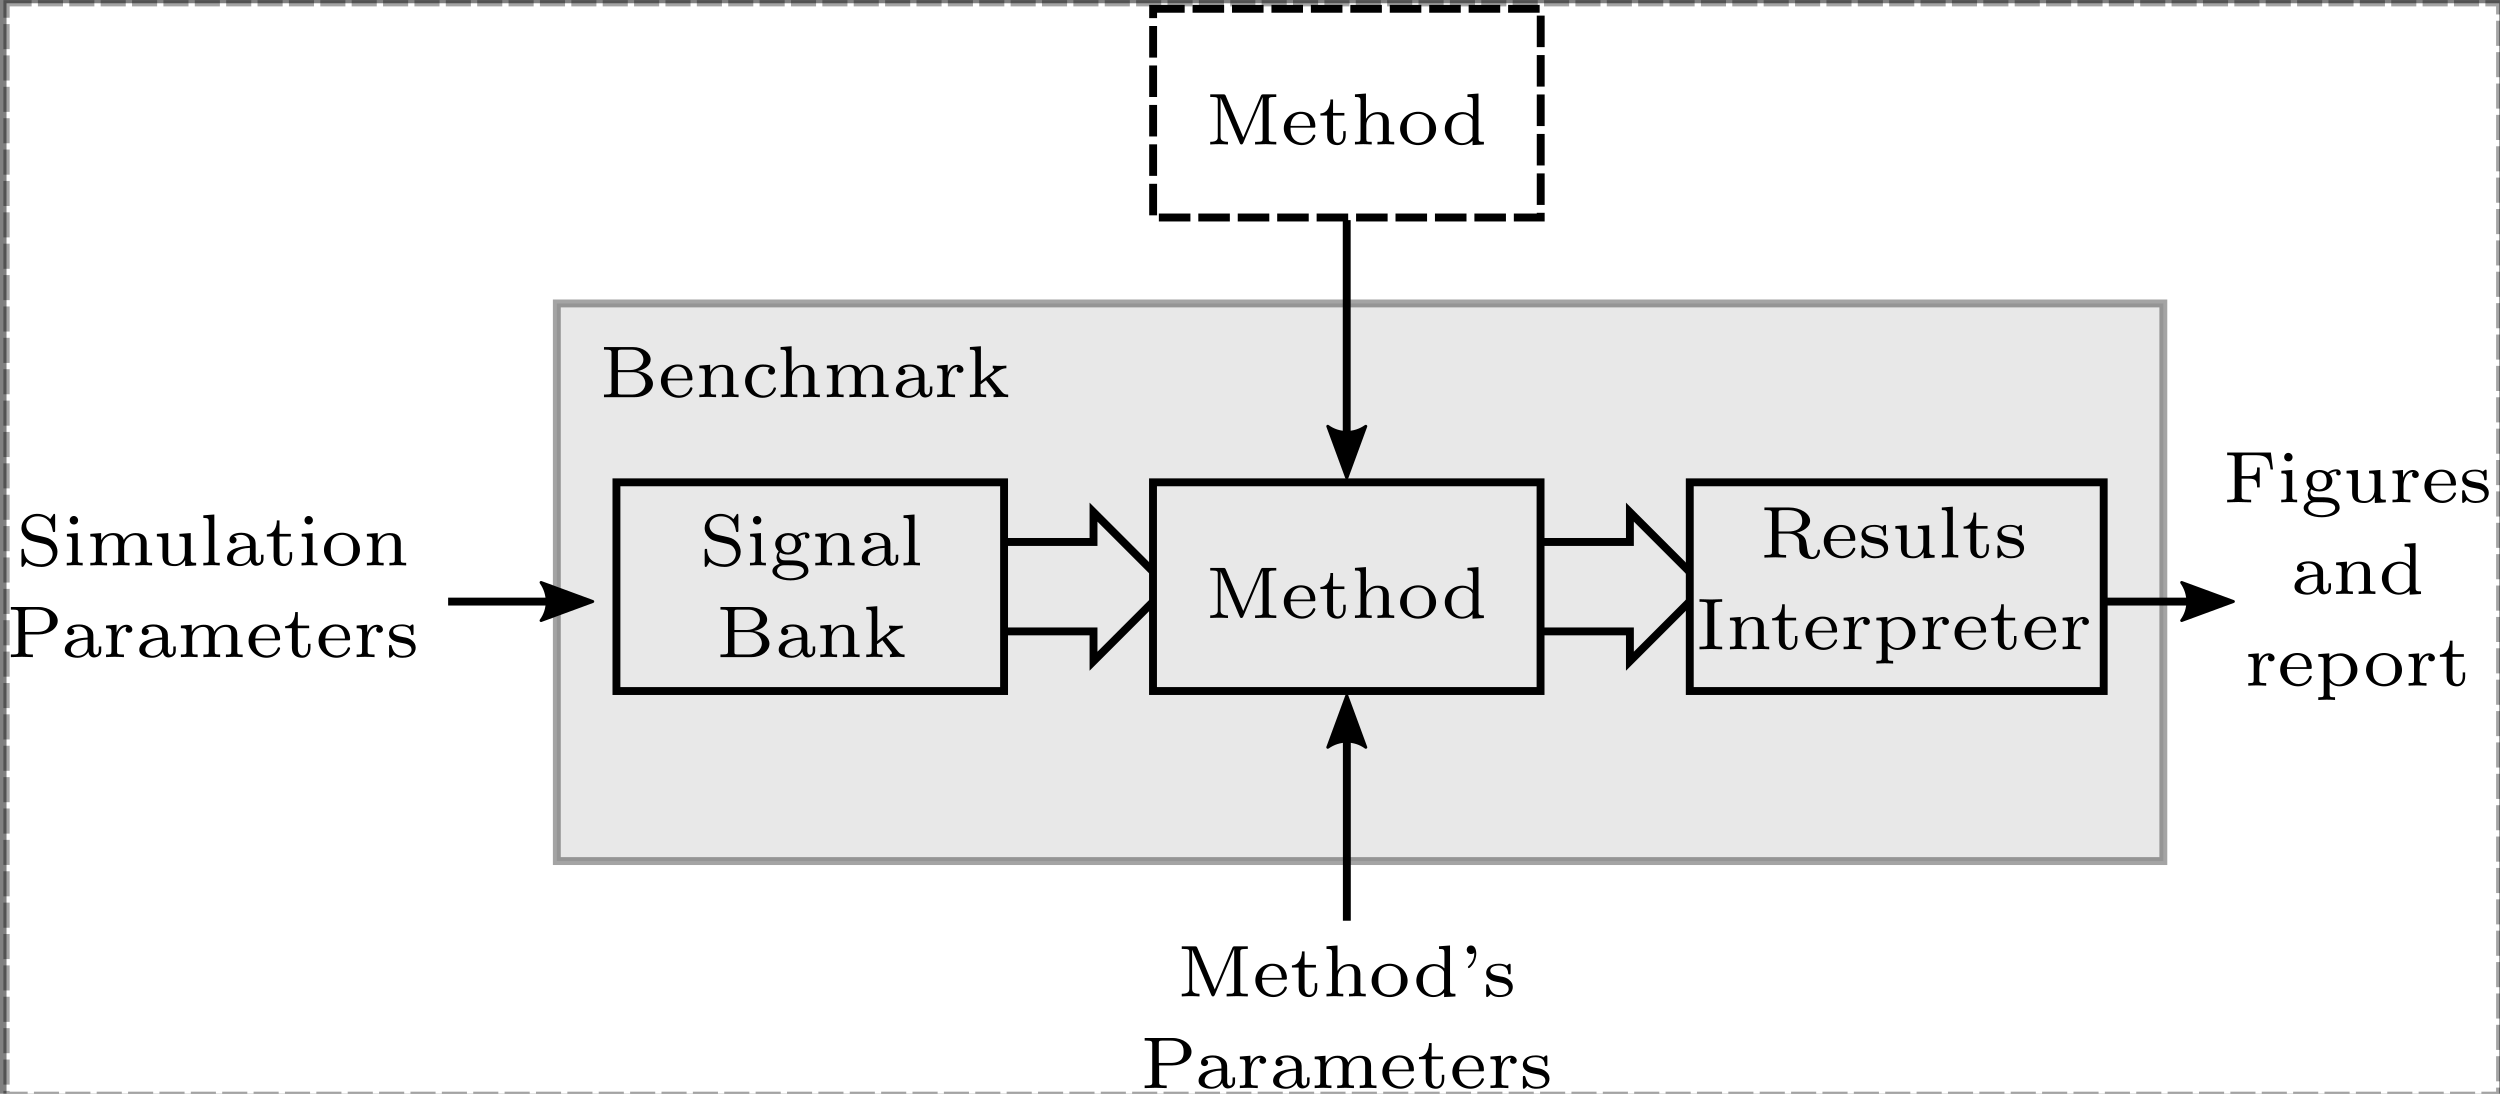 <?xml version="1.0" encoding="UTF-8" standalone="no"?>
<svg
   width="298.78pt"
   height="130.717pt"
   viewBox="0 0 298.78 130.717"
   version="1.2"
   id="svg1235"
   sodipodi:docname="block_diagram.svg"
   inkscape:version="1.1.2 (b8e25be833, 2022-02-05)"
   xmlns:inkscape="http://www.inkscape.org/namespaces/inkscape"
   xmlns:sodipodi="http://sodipodi.sourceforge.net/DTD/sodipodi-0.dtd"
   xmlns:xlink="http://www.w3.org/1999/xlink"
   xmlns="http://www.w3.org/2000/svg"
   xmlns:svg="http://www.w3.org/2000/svg">
  <rect x="0" y="0" width="298.78" height="130.717" fill="#808080" stroke="none"/>
  <sodipodi:namedview
     id="namedview229"
     pagecolor="#ffffff"
     bordercolor="#666666"
     borderopacity="1.0"
     inkscape:pageshadow="2"
     inkscape:pageopacity="0.0"
     inkscape:pagecheckerboard="0"
     inkscape:document-units="pt"
     showgrid="false"
     width="298.78pt"
     height="130.717pt"
     inkscape:zoom="1.9259168"
     inkscape:cx="205.87597"
     inkscape:cy="129.28907"
     inkscape:window-width="1920"
     inkscape:window-height="991"
     inkscape:window-x="-9"
     inkscape:window-y="-9"
     inkscape:window-maximized="1"
     inkscape:current-layer="svg1235" />
  <defs
     id="defs966">
    <g
       id="g902">
      <symbol
         overflow="visible"
         id="glyph0-0">
        <path
           style="stroke:none"
           d=""
           id="path824" />
      </symbol>
      <symbol
         overflow="visible"
         id="glyph0-1">
        <path
           style="stroke:none"
           d="m 1.922,-4.609 c -0.062,-0.156 -0.125,-0.156 -0.266,-0.156 H 0.438 v 0.25 h 0.156 c 0.547,0 0.562,0.078 0.562,0.328 V -0.75 c 0,0.188 0,0.5 -0.719,0.5 V 0 C 0.719,-0.016 1,-0.031 1.281,-0.031 1.562,-0.031 1.844,-0.016 2.125,0 v -0.25 c -0.703,0 -0.703,-0.312 -0.703,-0.5 v -3.688 l 1.812,4.281 C 3.266,-0.078 3.297,0 3.406,0 3.453,0 3.516,-0.016 3.578,-0.141 L 5.422,-4.5 v 3.938 C 5.422,-0.328 5.406,-0.25 4.875,-0.25 H 4.703 V 0 c 0.328,-0.016 0.719,-0.031 1.016,-0.031 0.281,0 0.672,0.016 1,0.031 V -0.25 H 6.562 C 6.016,-0.25 6,-0.328 6,-0.562 v -3.625 c 0,-0.25 0.016,-0.328 0.562,-0.328 h 0.156 v -0.25 H 5.516 c -0.141,0 -0.203,0 -0.266,0.141 l -1.672,3.953 z m 0,0"
           id="path827" />
      </symbol>
      <symbol
         overflow="visible"
         id="glyph0-2">
        <path
           style="stroke:none"
           d="m 3.062,-1.594 c 0.156,0 0.203,0 0.203,-0.141 0,-0.625 -0.344,-1.375 -1.391,-1.375 -0.906,0 -1.609,0.719 -1.609,1.578 0,0.891 0.781,1.594 1.703,1.594 0.938,0 1.297,-0.75 1.297,-0.906 0,-0.016 -0.016,-0.094 -0.125,-0.094 -0.094,0 -0.109,0.047 -0.125,0.109 -0.219,0.562 -0.75,0.672 -1,0.672 C 1.688,-0.156 1.375,-0.297 1.172,-0.562 0.906,-0.891 0.906,-1.312 0.906,-1.594 Z M 0.906,-1.766 C 0.984,-2.75 1.609,-2.906 1.875,-2.906 c 0.859,0 0.891,0.969 0.906,1.141 z m 0,0"
           id="path830" />
      </symbol>
      <symbol
         overflow="visible"
         id="glyph0-3">
        <path
           style="stroke:none"
           d="M 1.406,-2.75 H 2.484 V -3 H 1.406 v -1.281 h -0.25 c 0,0.625 -0.281,1.312 -0.953,1.328 V -2.75 H 0.844 v 1.875 c 0,0.781 0.594,0.938 0.984,0.938 0.469,0 0.781,-0.391 0.781,-0.938 V -1.266 H 2.375 v 0.375 c 0,0.484 -0.219,0.734 -0.5,0.734 -0.469,0 -0.469,-0.578 -0.469,-0.703 z m 0,0"
           id="path833" />
      </symbol>
      <symbol
         overflow="visible"
         id="glyph0-4">
        <path
           style="stroke:none"
           d="m 3.594,-2.109 c 0,-0.609 -0.297,-0.969 -1.047,-0.969 -0.625,0 -0.969,0.375 -1.125,0.641 V -4.844 L 0.375,-4.766 v 0.25 c 0.469,0 0.531,0.062 0.531,0.391 v 3.578 C 0.906,-0.25 0.828,-0.25 0.375,-0.25 V 0 C 0.391,0 0.875,-0.031 1.172,-0.031 1.422,-0.031 1.906,0 1.969,0 v -0.25 c -0.453,0 -0.516,0 -0.516,-0.297 V -1.812 c 0,-0.719 0.578,-1.062 1.031,-1.062 0.484,0 0.547,0.375 0.547,0.734 v 1.594 C 3.031,-0.25 2.969,-0.25 2.516,-0.25 V 0 C 2.531,0 3.016,-0.031 3.312,-0.031 3.562,-0.031 4.047,0 4.109,0 v -0.25 c -0.453,0 -0.516,0 -0.516,-0.297 z m 0,0"
           id="path836" />
      </symbol>
      <symbol
         overflow="visible"
         id="glyph0-5">
        <path
           style="stroke:none"
           d="m 3.688,-1.484 c 0,-0.875 -0.75,-1.625 -1.703,-1.625 -0.969,0 -1.719,0.75 -1.719,1.625 0,0.859 0.766,1.547 1.719,1.547 0.938,0 1.703,-0.688 1.703,-1.547 z M 1.984,-0.156 c -0.266,0 -0.641,-0.078 -0.875,-0.422 -0.188,-0.281 -0.203,-0.641 -0.203,-0.969 0,-0.297 0,-0.719 0.25,-1.016 0.172,-0.203 0.469,-0.344 0.828,-0.344 0.406,0 0.703,0.188 0.859,0.406 0.188,0.266 0.203,0.625 0.203,0.953 0,0.328 -0.016,0.703 -0.219,0.984 -0.188,0.266 -0.5,0.406 -0.844,0.406 z m 0,0"
           id="path839" />
      </symbol>
      <symbol
         overflow="visible"
         id="glyph0-6">
        <path
           style="stroke:none"
           d="m 2.484,-4.766 v 0.25 C 2.953,-4.516 3,-4.453 3,-4.125 v 1.453 c -0.25,-0.25 -0.594,-0.406 -0.969,-0.406 -0.938,0 -1.703,0.703 -1.703,1.578 0,0.875 0.734,1.562 1.609,1.562 0.578,0 0.922,-0.297 1.031,-0.422 V 0.062 L 4.047,0 V -0.25 C 3.578,-0.25 3.531,-0.297 3.531,-0.641 V -4.844 Z m 0.484,4.031 C 2.797,-0.406 2.438,-0.125 1.984,-0.125 1.594,-0.125 1.312,-0.359 1.172,-0.562 1.031,-0.766 0.953,-1.047 0.953,-1.484 c 0,-0.172 0,-0.688 0.281,-1.016 0.281,-0.312 0.625,-0.375 0.828,-0.375 0.328,0 0.641,0.156 0.828,0.406 0.078,0.109 0.078,0.109 0.078,0.25 z m 0,0"
           id="path842" />
      </symbol>
      <symbol
         overflow="visible"
         id="glyph0-7">
        <path
           style="stroke:none"
           d="M 1.734,-2.906 C 1.125,-3.047 0.938,-3.484 0.938,-3.781 c 0,-0.453 0.422,-0.891 1.062,-0.891 0.938,0 1.344,0.625 1.453,1.359 0.016,0.094 0.016,0.141 0.125,0.141 0.109,0 0.109,-0.047 0.109,-0.188 V -4.719 c 0,-0.125 0,-0.188 -0.094,-0.188 -0.047,0 -0.062,0.031 -0.109,0.109 L 3.219,-4.406 C 2.766,-4.875 2.188,-4.906 2,-4.906 c -0.891,0 -1.516,0.641 -1.516,1.344 0,0.391 0.172,0.688 0.422,0.922 0.281,0.266 0.516,0.312 1.266,0.484 0.641,0.141 0.781,0.172 0.984,0.359 0.156,0.172 0.297,0.391 0.297,0.703 0,0.484 -0.406,0.984 -1.062,0.984 -0.688,0 -1.609,-0.266 -1.672,-1.312 0,-0.125 0,-0.156 -0.109,-0.156 -0.125,0 -0.125,0.047 -0.125,0.188 v 1.344 c 0,0.125 0,0.188 0.094,0.188 0.062,0 0.078,-0.016 0.125,-0.078 0.062,-0.094 0.203,-0.312 0.25,-0.406 0.438,0.391 0.984,0.484 1.438,0.484 0.906,0 1.516,-0.688 1.516,-1.438 0,-0.625 -0.438,-1.219 -1.141,-1.375 z m 0,0"
           id="path845" />
      </symbol>
      <symbol
         overflow="visible"
         id="glyph0-8">
        <path
           style="stroke:none"
           d="m 1.469,-4.297 c 0,-0.203 -0.172,-0.406 -0.406,-0.406 -0.203,0 -0.391,0.172 -0.391,0.406 0,0.25 0.203,0.406 0.391,0.406 0.234,0 0.406,-0.172 0.406,-0.406 z M 0.406,-3 v 0.25 c 0.438,0 0.5,0.047 0.5,0.391 v 1.812 C 0.906,-0.25 0.844,-0.25 0.391,-0.25 V 0 c 0.016,0 0.5,-0.031 0.781,-0.031 0.25,0 0.5,0.016 0.734,0.031 V -0.25 C 1.5,-0.25 1.438,-0.25 1.438,-0.547 v -2.531 z m 0,0"
           id="path848" />
      </symbol>
      <symbol
         overflow="visible"
         id="glyph0-9">
        <path
           style="stroke:none"
           d="m 1,-1.234 c 0.109,0.062 0.359,0.203 0.766,0.203 C 2.484,-1.031 3,-1.5 3,-2.047 3,-2.328 2.875,-2.531 2.703,-2.719 c 0.328,-0.219 0.594,-0.234 0.719,-0.234 -0.031,0.031 -0.062,0.062 -0.062,0.172 0,0.141 0.094,0.219 0.219,0.219 0.094,0 0.219,-0.062 0.219,-0.219 0,-0.172 -0.125,-0.359 -0.406,-0.359 -0.109,0 -0.484,0.016 -0.812,0.312 -0.203,-0.141 -0.5,-0.25 -0.812,-0.25 -0.719,0 -1.234,0.484 -1.234,1.031 0,0.266 0.141,0.516 0.328,0.703 -0.047,0.062 -0.203,0.297 -0.203,0.562 0,0.094 0.016,0.422 0.297,0.625 -0.312,0.094 -0.688,0.328 -0.688,0.688 0,0.516 0.766,0.891 1.719,0.891 0.875,0 1.703,-0.344 1.703,-0.906 0,-0.203 -0.078,-0.578 -0.469,-0.781 -0.406,-0.219 -0.828,-0.219 -1.5,-0.219 -0.156,0 -0.406,0 -0.453,-0.016 C 1.031,-0.547 0.906,-0.75 0.906,-0.953 0.906,-1.125 0.969,-1.188 1,-1.234 Z m 0.766,0 c -0.672,0 -0.672,-0.672 -0.672,-0.812 0,-0.109 0,-0.391 0.125,-0.578 0.109,-0.109 0.297,-0.234 0.547,-0.234 0.688,0 0.688,0.672 0.688,0.812 0,0.109 0,0.391 -0.141,0.562 -0.109,0.125 -0.297,0.25 -0.547,0.25 z m 0,1.219 c 0.625,0 1.5,0 1.5,0.547 0,0.375 -0.562,0.688 -1.281,0.688 -0.734,0 -1.281,-0.328 -1.281,-0.688 0,-0.25 0.219,-0.547 0.656,-0.547 z m 0,0"
           id="path851" />
      </symbol>
      <symbol
         overflow="visible"
         id="glyph0-10">
        <path
           style="stroke:none"
           d="m 3.594,-2.109 c 0,-0.609 -0.297,-0.969 -1.047,-0.969 -0.578,0 -0.938,0.312 -1.141,0.688 v -0.688 L 0.375,-3 v 0.25 c 0.469,0 0.531,0.047 0.531,0.391 v 1.812 C 0.906,-0.25 0.828,-0.25 0.375,-0.25 V 0 C 0.391,0 0.875,-0.031 1.172,-0.031 1.422,-0.031 1.906,0 1.969,0 v -0.25 c -0.453,0 -0.516,0 -0.516,-0.297 V -1.812 c 0,-0.719 0.578,-1.062 1.031,-1.062 0.484,0 0.547,0.375 0.547,0.734 v 1.594 C 3.031,-0.25 2.969,-0.25 2.516,-0.25 V 0 C 2.531,0 3.016,-0.031 3.312,-0.031 3.562,-0.031 4.047,0 4.109,0 v -0.25 c -0.453,0 -0.516,0 -0.516,-0.297 z m 0,0"
           id="path854" />
      </symbol>
      <symbol
         overflow="visible"
         id="glyph0-11">
        <path
           style="stroke:none"
           d="m 3.109,-1.875 c 0,-0.359 0,-0.625 -0.328,-0.891 C 2.5,-3 2.172,-3.109 1.75,-3.109 c -0.656,0 -1.125,0.25 -1.125,0.672 0,0.234 0.156,0.344 0.344,0.344 0.188,0 0.328,-0.141 0.328,-0.328 0,-0.109 -0.062,-0.266 -0.25,-0.312 0.25,-0.172 0.656,-0.172 0.688,-0.172 0.391,0 0.828,0.25 0.828,0.844 v 0.203 C 2.172,-1.844 1.719,-1.812 1.203,-1.625 c -0.625,0.219 -0.812,0.609 -0.812,0.922 0,0.594 0.719,0.766 1.219,0.766 0.547,0 0.875,-0.312 1.031,-0.578 0.016,0.281 0.203,0.547 0.531,0.547 0.016,0 0.688,0 0.688,-0.656 V -1.016 H 3.625 v 0.375 c 0,0.078 0,0.406 -0.266,0.406 -0.25,0 -0.25,-0.328 -0.25,-0.406 z M 2.562,-0.984 c 0,0.672 -0.594,0.859 -0.906,0.859 -0.359,0 -0.688,-0.234 -0.688,-0.578 0,-0.391 0.328,-0.922 1.594,-0.969 z m 0,0"
           id="path857" />
      </symbol>
      <symbol
         overflow="visible"
         id="glyph0-12">
        <path
           style="stroke:none"
           d="m 1.438,-4.844 -1.047,0.078 v 0.25 c 0.469,0 0.516,0.062 0.516,0.391 v 3.578 C 0.906,-0.25 0.844,-0.25 0.391,-0.25 V 0 c 0.016,0 0.5,-0.031 0.781,-0.031 0.266,0 0.516,0.016 0.781,0.031 V -0.25 C 1.5,-0.25 1.438,-0.25 1.438,-0.547 Z m 0,0"
           id="path860" />
      </symbol>
      <symbol
         overflow="visible"
         id="glyph0-13">
        <path
           style="stroke:none"
           d="m 0.422,-4.766 v 0.25 h 0.156 c 0.547,0 0.562,0.078 0.562,0.328 v 3.625 c 0,0.234 -0.016,0.312 -0.562,0.312 H 0.422 V 0 H 3.375 c 0.984,0 1.703,-0.609 1.703,-1.281 0,-0.594 -0.625,-1.109 -1.469,-1.203 0.688,-0.125 1.25,-0.547 1.25,-1.094 0,-0.625 -0.734,-1.188 -1.703,-1.188 z M 1.75,-2.578 v -1.656 c 0,-0.219 0,-0.281 0.328,-0.281 h 1.031 c 0.703,0 1.062,0.5 1.062,0.938 0,0.5 -0.469,1 -1.266,1 z M 2.078,-0.25 C 1.75,-0.25 1.75,-0.312 1.75,-0.516 V -2.375 h 1.484 c 0.734,0 1.125,0.594 1.125,1.078 C 4.359,-0.781 3.891,-0.25 3.125,-0.25 Z m 0,0"
           id="path863" />
      </symbol>
      <symbol
         overflow="visible"
         id="glyph0-14">
        <path
           style="stroke:none"
           d="M 2.25,-1.891 C 3.109,-2.547 3.344,-2.734 3.812,-2.75 V -3 C 3.672,-2.984 3.484,-2.969 3.344,-2.969 3.062,-2.969 2.781,-2.984 2.516,-3 v 0.25 c 0.078,0.016 0.125,0.062 0.125,0.125 0,0.109 -0.141,0.234 -0.219,0.297 l -1.031,0.797 v -3.312 L 0.344,-4.766 v 0.25 c 0.469,0 0.516,0.062 0.516,0.391 v 3.578 C 0.859,-0.25 0.797,-0.25 0.344,-0.25 V 0 c 0.25,-0.016 0.516,-0.031 0.766,-0.031 C 1.375,-0.031 1.625,-0.016 1.891,0 v -0.25 c -0.453,0 -0.531,0 -0.531,-0.297 V -1.219 L 1.875,-1.609 2.625,-0.656 c 0.078,0.078 0.156,0.188 0.156,0.281 0,0.109 -0.125,0.125 -0.188,0.125 V 0 C 2.688,0 3.172,-0.031 3.375,-0.031 c 0.203,0 0.406,0.016 0.609,0.031 v -0.25 c -0.25,0 -0.406,-0.016 -0.609,-0.266 z m 0,0"
           id="path866" />
      </symbol>
      <symbol
         overflow="visible"
         id="glyph0-15">
        <path
           style="stroke:none"
           d="m 3.5,-2.375 c 0.625,-0.141 1.25,-0.562 1.25,-1.125 0,-0.688 -0.922,-1.266 -2,-1.266 H 0.406 v 0.25 h 0.172 c 0.531,0 0.547,0.078 0.547,0.328 v 3.625 c 0,0.234 -0.016,0.312 -0.547,0.312 H 0.406 V 0 c 0,0 0.75,-0.031 1.031,-0.031 0.297,0 0.688,0.016 1.031,0.031 V -0.25 H 2.312 C 1.766,-0.25 1.75,-0.328 1.75,-0.562 v -1.719 h 0.938 c 0.125,0 0.484,0 0.797,0.281 0.234,0.219 0.234,0.391 0.234,0.859 0,0.453 0,0.734 0.328,1 0.297,0.25 0.703,0.281 0.906,0.281 0.594,0 0.734,-0.562 0.734,-0.781 0,-0.047 0,-0.125 -0.109,-0.125 -0.109,0 -0.109,0.062 -0.125,0.125 C 5.422,-0.234 5.188,-0.062 4.969,-0.062 4.578,-0.062 4.516,-0.469 4.438,-1.094 4.359,-1.656 4.344,-1.766 4.141,-2 4.062,-2.078 3.875,-2.266 3.5,-2.375 Z M 2.656,-2.484 H 1.75 v -1.75 C 1.75,-4.438 1.766,-4.484 1.938,-4.5 2,-4.516 2.234,-4.516 2.391,-4.516 3.047,-4.516 4,-4.516 4,-3.5 4,-2.719 3.406,-2.484 2.656,-2.484 Z m 0,0"
           id="path869" />
      </symbol>
      <symbol
         overflow="visible"
         id="glyph0-16">
        <path
           style="stroke:none"
           d="m 2.641,-2.922 c 0,-0.125 0,-0.188 -0.094,-0.188 -0.031,0 -0.047,0 -0.141,0.078 -0.016,0.016 -0.078,0.078 -0.125,0.109 -0.219,-0.141 -0.469,-0.188 -0.734,-0.188 -1,0 -1.234,0.531 -1.234,0.875 0,0.219 0.094,0.406 0.266,0.547 0.266,0.219 0.531,0.266 0.969,0.344 0.344,0.062 0.906,0.156 0.906,0.625 0,0.266 -0.188,0.594 -0.859,0.594 -0.672,0 -0.906,-0.438 -1.031,-0.906 -0.031,-0.094 -0.031,-0.125 -0.125,-0.125 -0.125,0 -0.125,0.047 -0.125,0.188 v 0.859 C 0.312,0 0.312,0.062 0.406,0.062 0.469,0.062 0.609,-0.078 0.75,-0.234 1.047,0.062 1.422,0.062 1.594,0.062 c 0.906,0 1.25,-0.484 1.25,-0.969 0,-0.266 -0.125,-0.484 -0.312,-0.641 -0.266,-0.25 -0.578,-0.312 -0.828,-0.344 -0.547,-0.109 -1,-0.188 -1,-0.562 0,-0.219 0.188,-0.484 0.844,-0.484 0.812,0 0.844,0.562 0.859,0.766 0,0.078 0.094,0.078 0.109,0.078 0.125,0 0.125,-0.047 0.125,-0.188 z m 0,0"
           id="path872" />
      </symbol>
      <symbol
         overflow="visible"
         id="glyph0-17">
        <path
           style="stroke:none"
           d="m 2.516,-3 v 0.25 c 0.469,0 0.516,0.047 0.516,0.391 v 1.203 c 0,0.609 -0.391,1.031 -0.922,1.031 -0.625,0 -0.656,-0.297 -0.656,-0.656 V -3.078 L 0.375,-3 v 0.25 c 0.531,0 0.531,0.031 0.531,0.641 V -1.062 c 0,0.484 0,1.125 1.156,1.125 0.156,0 0.656,0 1,-0.578 V 0.062 L 4.109,0 v -0.25 c -0.469,0 -0.516,-0.047 -0.516,-0.391 v -2.438 z m 0,0"
           id="path875" />
      </symbol>
      <symbol
         overflow="visible"
         id="glyph0-18">
        <path
           style="stroke:none"
           d="m 1.766,-4.188 c 0,-0.234 0,-0.328 0.578,-0.328 h 0.172 v -0.25 c -0.047,0 -0.797,0.031 -1.078,0.031 -0.281,0 -1.047,-0.031 -1.078,-0.031 v 0.25 H 0.531 c 0.578,0 0.578,0.094 0.578,0.328 v 3.609 c 0,0.25 0,0.328 -0.578,0.328 H 0.359 V 0 C 0.406,0 1.156,-0.031 1.438,-0.031 1.719,-0.031 2.484,0 2.516,0 V -0.25 H 2.344 c -0.578,0 -0.578,-0.078 -0.578,-0.328 z m 0,0"
           id="path878" />
      </symbol>
      <symbol
         overflow="visible"
         id="glyph0-19">
        <path
           style="stroke:none"
           d="m 1.391,-1.594 c 0,-0.578 0.266,-1.281 0.938,-1.281 -0.062,0.047 -0.125,0.141 -0.125,0.25 0,0.234 0.188,0.312 0.312,0.312 0.172,0 0.328,-0.109 0.328,-0.312 0,-0.234 -0.234,-0.453 -0.562,-0.453 -0.344,0 -0.734,0.219 -0.938,0.75 v -0.75 L 0.344,-3 v 0.25 c 0.469,0 0.516,0.047 0.516,0.391 v 1.812 C 0.859,-0.25 0.797,-0.25 0.344,-0.25 V 0 c 0.031,0 0.5,-0.031 0.797,-0.031 0.297,0 0.594,0.016 0.906,0.031 V -0.25 H 1.906 c -0.516,0 -0.516,-0.078 -0.516,-0.312 z m 0,0"
           id="path881" />
      </symbol>
      <symbol
         overflow="visible"
         id="glyph0-20">
        <path
           style="stroke:none"
           d="m 1.938,1.094 c -0.453,0 -0.516,0 -0.516,-0.297 v -1.125 C 1.453,-0.297 1.781,0.062 2.359,0.062 3.281,0.062 4.062,-0.625 4.062,-1.5 c 0,-0.859 -0.703,-1.578 -1.594,-1.578 -0.391,0 -0.797,0.156 -1.078,0.438 v -0.438 L 0.344,-3 v 0.25 c 0.484,0 0.516,0.047 0.516,0.328 v 3.219 c 0,0.297 -0.062,0.297 -0.516,0.297 v 0.266 c 0.016,0 0.5,-0.031 0.797,-0.031 0.25,0 0.734,0.016 0.797,0.031 z M 1.422,-2.328 C 1.625,-2.672 2.031,-2.844 2.391,-2.844 c 0.594,0 1.047,0.609 1.047,1.344 0,0.797 -0.531,1.375 -1.109,1.375 -0.625,0 -0.891,-0.531 -0.906,-0.578 z m 0,0"
           id="path884" />
      </symbol>
      <symbol
         overflow="visible"
         id="glyph0-21">
        <path
           style="stroke:none"
           d="m 5.734,-2.109 c 0,-0.609 -0.312,-0.969 -1.047,-0.969 -0.562,0 -0.938,0.297 -1.125,0.656 -0.141,-0.5 -0.516,-0.656 -1.016,-0.656 -0.578,0 -0.938,0.312 -1.141,0.688 v -0.688 L 0.375,-3 v 0.25 c 0.469,0 0.531,0.047 0.531,0.391 v 1.812 C 0.906,-0.25 0.828,-0.25 0.375,-0.25 V 0 C 0.391,0 0.875,-0.031 1.172,-0.031 1.422,-0.031 1.906,0 1.969,0 v -0.25 c -0.453,0 -0.516,0 -0.516,-0.297 V -1.812 c 0,-0.719 0.578,-1.062 1.031,-1.062 0.484,0 0.547,0.375 0.547,0.734 v 1.594 C 3.031,-0.25 2.969,-0.25 2.516,-0.25 V 0 C 2.531,0 3.016,-0.031 3.312,-0.031 3.562,-0.031 4.047,0 4.109,0 v -0.25 c -0.453,0 -0.516,0 -0.516,-0.297 V -1.812 c 0,-0.719 0.578,-1.062 1.031,-1.062 0.484,0 0.547,0.375 0.547,0.734 v 1.594 C 5.172,-0.25 5.109,-0.25 4.656,-0.25 V 0 c 0.016,0 0.5,-0.031 0.797,-0.031 C 5.703,-0.031 6.188,0 6.25,0 v -0.25 c -0.453,0 -0.516,0 -0.516,-0.297 z m 0,0"
           id="path887" />
      </symbol>
      <symbol
         overflow="visible"
         id="glyph0-22">
        <path
           style="stroke:none"
           d="m 1.781,-2.156 h 1.266 c 1.016,0 1.812,-0.594 1.812,-1.297 0,-0.688 -0.781,-1.312 -1.812,-1.312 H 0.406 v 0.25 h 0.172 c 0.531,0 0.547,0.078 0.547,0.328 v 3.625 c 0,0.234 -0.016,0.312 -0.547,0.312 H 0.406 V 0 C 0.75,-0.016 1.203,-0.031 1.453,-0.031 1.703,-0.031 2.156,-0.016 2.5,0 V -0.25 H 2.328 C 1.797,-0.25 1.781,-0.328 1.781,-0.562 Z M 2.875,-4.516 c 1.172,0 1.234,0.656 1.234,1.062 0,0.312 0,1.062 -1.234,1.062 H 1.75 v -1.844 c 0,-0.219 0.016,-0.281 0.344,-0.281 z m 0,0"
           id="path890" />
      </symbol>
      <symbol
         overflow="visible"
         id="glyph0-23">
        <path
           style="stroke:none"
           d="m 4.547,-4.734 h -4.156 v 0.25 H 0.562 c 0.531,0 0.547,0.078 0.547,0.312 V -0.562 c 0,0.234 -0.016,0.312 -0.547,0.312 H 0.391 V 0 c 0,0 0.797,-0.031 1.062,-0.031 C 1.734,-0.031 2.562,0 2.672,0 v -0.25 h -0.25 c -0.656,0 -0.656,-0.094 -0.656,-0.328 V -2.25 h 0.688 c 0.688,0 0.781,0.219 0.781,0.828 h 0.25 V -3.312 h -0.25 c 0,0.609 -0.094,0.812 -0.781,0.812 h -0.688 v -1.703 c 0,-0.219 0.016,-0.281 0.344,-0.281 h 0.969 c 1.125,0 1.312,0.375 1.438,1.359 H 4.75 Z m 0,0"
           id="path893" />
      </symbol>
      <symbol
         overflow="visible"
         id="glyph0-24">
        <path
           style="stroke:none"
           d="m 2.703,-2.781 c -0.125,0.062 -0.188,0.172 -0.188,0.312 0,0.188 0.125,0.328 0.328,0.328 0.188,0 0.328,-0.125 0.328,-0.344 0,-0.625 -0.969,-0.625 -1.156,-0.625 -1.047,0 -1.688,0.797 -1.688,1.609 0,0.875 0.734,1.562 1.656,1.562 1.031,0 1.281,-0.812 1.281,-0.906 0,-0.078 -0.094,-0.078 -0.125,-0.078 -0.094,0 -0.094,0.016 -0.125,0.125 C 2.859,-0.375 2.484,-0.156 2.062,-0.156 c -0.484,0 -1.109,-0.359 -1.109,-1.359 0,-0.875 0.438,-1.375 1.078,-1.375 0.094,0 0.422,0 0.672,0.109 z m 0,0"
           id="path896" />
      </symbol>
      <symbol
         overflow="visible"
         id="glyph0-25">
        <path
           style="stroke:none"
           d="m 1.438,-4.172 c 0,0.234 0,0.797 -0.547,1.281 -0.047,0.047 -0.062,0.062 -0.062,0.109 0,0.031 0.047,0.094 0.094,0.094 C 1,-2.688 1.625,-3.219 1.625,-4.078 c 0,-0.406 -0.156,-0.766 -0.5,-0.766 -0.25,0 -0.406,0.203 -0.406,0.406 0,0.172 0.125,0.406 0.406,0.406 0.203,0 0.266,-0.078 0.312,-0.141 z m 0,0"
           id="path899" />
      </symbol>
    </g>
    <clipPath
       id="clip1">
      <rect
         x="0"
         y="0"
         width="244"
         height="108"
         id="rect904" />
    </clipPath>
    <g
       id="surface30335"
       clip-path="url(#clip1)">
      <path
         style="fill:#000000;fill-opacity:0.093;fill-rule:evenodd;stroke:#000000;stroke-width:0.75;stroke-linecap:butt;stroke-linejoin:miter;stroke-miterlimit:4;stroke-opacity:0.359"
         d="M 57.022,29.185 H 209.765 V 82.203 H 57.022 Z m 0,0"
         transform="matrix(1,0,0,1,0,-0.002)"
         id="path907" />
      <path
         style="fill:none;stroke:#000000;stroke-width:0.75;stroke-linecap:butt;stroke-linejoin:miter;stroke-miterlimit:4;stroke-dasharray:3, 0.75;stroke-opacity:1"
         d="M 113.716,1.17 H 150.567 V 21.013 h -36.851 z m 0,0"
         transform="matrix(1,0,0,1,0,-0.002)"
         id="path909" />
    </g>
    <clipPath
       id="clip2">
      <rect
         x="0"
         y="0"
         width="244"
         height="108"
         id="rect912" />
    </clipPath>
    <g
       id="surface30338"
       clip-path="url(#clip2)">
      <path
         style="fill:none;stroke:#000000;stroke-width:0.75;stroke-linecap:butt;stroke-linejoin:miter;stroke-miterlimit:4;stroke-opacity:1"
         d="m 113.705,46.192 h 36.847 v 19.843 h -36.847 z m 0,0"
         transform="matrix(1,0,0,1,0,-0.002)"
         id="path915" />
    </g>
    <clipPath
       id="clip3">
      <rect
         x="0"
         y="0"
         width="244"
         height="108"
         id="rect918" />
    </clipPath>
    <g
       id="surface30341"
       clip-path="url(#clip3)">
      <path
         style="fill:none;stroke:#000000;stroke-width:0.75;stroke-linecap:butt;stroke-linejoin:miter;stroke-miterlimit:4;stroke-opacity:1"
         d="M 62.69,46.192 H 99.545 V 66.036 H 62.69 Z m 0,0"
         transform="matrix(1,0,0,1,0,-0.002)"
         id="path921" />
    </g>
    <clipPath
       id="clip4">
      <rect
         x="0"
         y="0"
         width="244"
         height="108"
         id="rect924" />
    </clipPath>
    <g
       id="surface30344"
       clip-path="url(#clip4)">
      <path
         style="fill:none;stroke:#000000;stroke-width:0.75;stroke-linecap:butt;stroke-linejoin:miter;stroke-miterlimit:4;stroke-opacity:1"
         d="m 164.739,46.192 h 39.355 v 19.843 h -39.355 z m 0,0"
         transform="matrix(1,0,0,1,0,-0.002)"
         id="path927" />
    </g>
    <clipPath
       id="clip5">
      <rect
         x="0"
         y="0"
         width="244"
         height="108"
         id="rect930" />
    </clipPath>
    <g
       id="surface30347"
       clip-path="url(#clip5)">
      <path
         style="fill:none;stroke:#000000;stroke-width:0.75;stroke-linecap:butt;stroke-linejoin:miter;stroke-miterlimit:4;stroke-opacity:1"
         d="m 99.545,51.864 h 8.504 v -2.836 l 5.668,5.668"
         transform="matrix(1,0,0,1,0,-0.002)"
         id="path933" />
      <path
         style="fill:none;stroke:#000000;stroke-width:0.75;stroke-linecap:butt;stroke-linejoin:miter;stroke-miterlimit:4;stroke-opacity:1"
         d="m 99.545,60.368 h 8.504 v 2.832 l 5.668,-5.668"
         transform="matrix(1,0,0,1,0,-0.002)"
         id="path935" />
      <path
         style="fill:none;stroke:#000000;stroke-width:0.75;stroke-linecap:butt;stroke-linejoin:miter;stroke-miterlimit:4;stroke-opacity:1"
         d="m 150.544,51.864 h 8.504 v -2.836 l 5.668,5.668"
         transform="matrix(1,0,0,1,0,-0.002)"
         id="path937" />
      <path
         style="fill:none;stroke:#000000;stroke-width:0.75;stroke-linecap:butt;stroke-linejoin:miter;stroke-miterlimit:4;stroke-opacity:1"
         d="m 150.544,60.368 h 8.504 v 2.832 l 5.668,-5.668"
         transform="matrix(1,0,0,1,0,-0.002)"
         id="path939" />
      <path
         style="fill:none;stroke:#000000;stroke-width:0.75;stroke-linecap:butt;stroke-linejoin:miter;stroke-miterlimit:4;stroke-opacity:1"
         d="M 132.122,21.263 V 44.79"
         transform="matrix(1,0,0,1,0,-0.002)"
         id="path941" />
      <path
         style="fill:#000000;fill-opacity:1;fill-rule:evenodd;stroke:#000000;stroke-width:0.281;stroke-linecap:butt;stroke-linejoin:round;stroke-miterlimit:4;stroke-opacity:1"
         d="m -40.864,133.935 -4.918,-1.805 4.918,-1.809 c -0.785,1.066 -0.781,2.527 0,3.613 z m 0,0"
         transform="matrix(0,-1,1,0,0,-0.002)"
         id="path943" />
    </g>
    <clipPath
       id="clip6">
      <rect
         x="0"
         y="0"
         width="244"
         height="108"
         id="rect946" />
    </clipPath>
    <g
       id="surface30350"
       clip-path="url(#clip6)">
      <path
         style="fill:none;stroke:#000000;stroke-width:0.75;stroke-linecap:butt;stroke-linejoin:miter;stroke-miterlimit:4;stroke-opacity:1"
         d="M 46.687,57.532 H 59.444"
         transform="matrix(1,0,0,1,0,-0.002)"
         id="path949" />
      <path
         style="fill:#000000;fill-opacity:1;fill-rule:evenodd;stroke:#000000;stroke-width:0.281;stroke-linecap:butt;stroke-linejoin:round;stroke-miterlimit:4;stroke-opacity:1"
         d="m -55.522,-55.715 -4.914,-1.809 4.914,-1.809 c -0.785,1.066 -0.777,2.527 0,3.617 z m 0,0"
         transform="matrix(-1,0,0,-1,0,-0.002)"
         id="path951" />
      <path
         style="fill:none;stroke:#000000;stroke-width:0.75;stroke-linecap:butt;stroke-linejoin:miter;stroke-miterlimit:4;stroke-opacity:1"
         d="m 204.094,57.532 h 11.34"
         transform="matrix(1,0,0,1,0,-0.002)"
         id="path953" />
      <path
         style="fill:#000000;fill-opacity:1;fill-rule:evenodd;stroke:#000000;stroke-width:0.281;stroke-linecap:butt;stroke-linejoin:round;stroke-miterlimit:4;stroke-opacity:1"
         d="m -211.507,-55.715 -4.918,-1.809 4.918,-1.809 c -0.789,1.066 -0.781,2.527 0,3.617 z m 0,0"
         transform="matrix(-1,0,0,-1,0,-0.002)"
         id="path955" />
    </g>
    <clipPath
       id="clip7">
      <rect
         x="0"
         y="0"
         width="244"
         height="108"
         id="rect958" />
    </clipPath>
    <g
       id="surface30353"
       clip-path="url(#clip7)">
      <path
         style="fill:none;stroke:#000000;stroke-width:0.75;stroke-linecap:butt;stroke-linejoin:miter;stroke-miterlimit:4;stroke-opacity:1"
         d="M 132.134,87.875 V 67.465"
         transform="matrix(1,0,0,1,0,-0.002)"
         id="path961" />
      <path
         style="fill:#000000;fill-opacity:1;fill-rule:evenodd;stroke:#000000;stroke-width:0.281;stroke-linecap:butt;stroke-linejoin:round;stroke-miterlimit:4;stroke-opacity:1"
         d="m 71.387,-130.322 -4.914,-1.809 4.914,-1.805 c -0.785,1.066 -0.781,2.527 0,3.613 z m 0,0"
         transform="matrix(0,1,-1,0,0,-0.002)"
         id="path963" />
    </g>
  </defs>
  <rect
     style="fill:#ffffff;fill-opacity:1;stroke:#000000;stroke-width:0.75;stroke-dasharray:3, 0.75;stroke-opacity:0.359"
     id="rect1068"
     width="297.91"
     height="130.457"
     x="0.779"
     y="0.389" />
  <g
     id="surface30331"
     transform="matrix(1.257,0,0,1.257,-5.129,-0.418)">
    <use
       xlink:href="#surface30335"
       id="use968"
       x="0"
       y="0"
       width="100%"
       height="100%" />
    <g
       style="fill:#000000;fill-opacity:1"
       id="g980">
      <use
         xlink:href="#glyph0-1"
         x="118.707"
         y="14.068"
         id="use970"
         width="100%"
         height="100%" />
      <use
         xlink:href="#glyph0-2"
         x="125.875"
         y="14.068"
         id="use972"
         width="100%"
         height="100%" />
      <use
         xlink:href="#glyph0-3"
         x="129.417"
         y="14.068"
         id="use974"
         width="100%"
         height="100%" />
      <use
         xlink:href="#glyph0-4"
         x="132.53"
         y="14.068"
         id="use976"
         width="100%"
         height="100%" />
      <use
         xlink:href="#glyph0-5"
         x="136.93"
         y="14.068"
         id="use978"
         width="100%"
         height="100%" />
    </g>
    <g
       style="fill:#000000;fill-opacity:1"
       id="g984">
      <use
         xlink:href="#glyph0-6"
         x="141.118"
         y="14.068"
         id="use982"
         width="100%"
         height="100%" />
    </g>
    <use
       xlink:href="#surface30338"
       id="use986"
       x="0"
       y="0"
       width="100%"
       height="100%" />
    <g
       style="fill:#000000;fill-opacity:1"
       id="g998">
      <use
         xlink:href="#glyph0-1"
         x="118.707"
         y="59.092"
         id="use988"
         width="100%"
         height="100%" />
      <use
         xlink:href="#glyph0-2"
         x="125.875"
         y="59.092"
         id="use990"
         width="100%"
         height="100%" />
      <use
         xlink:href="#glyph0-3"
         x="129.417"
         y="59.092"
         id="use992"
         width="100%"
         height="100%" />
      <use
         xlink:href="#glyph0-4"
         x="132.53"
         y="59.092"
         id="use994"
         width="100%"
         height="100%" />
      <use
         xlink:href="#glyph0-5"
         x="136.93"
         y="59.092"
         id="use996"
         width="100%"
         height="100%" />
    </g>
    <g
       style="fill:#000000;fill-opacity:1"
       id="g1002">
      <use
         xlink:href="#glyph0-6"
         x="141.118"
         y="59.092"
         id="use1000"
         width="100%"
         height="100%" />
    </g>
    <use
       xlink:href="#surface30341"
       id="use1004"
       x="0"
       y="0"
       width="100%"
       height="100%" />
    <g
       style="fill:#000000;fill-opacity:1"
       id="g1018">
      <use
         xlink:href="#glyph0-7"
         x="70.595"
         y="54.093"
         id="use1006"
         width="100%"
         height="100%" />
      <use
         xlink:href="#glyph0-8"
         x="74.995"
         y="54.093"
         id="use1008"
         width="100%"
         height="100%" />
      <use
         xlink:href="#glyph0-9"
         x="77.251"
         y="54.093"
         id="use1010"
         width="100%"
         height="100%" />
      <use
         xlink:href="#glyph0-10"
         x="81.222"
         y="54.093"
         id="use1012"
         width="100%"
         height="100%" />
      <use
         xlink:href="#glyph0-11"
         x="85.623"
         y="54.093"
         id="use1014"
         width="100%"
         height="100%" />
      <use
         xlink:href="#glyph0-12"
         x="89.594"
         y="54.093"
         id="use1016"
         width="100%"
         height="100%" />
    </g>
    <g
       style="fill:#000000;fill-opacity:1"
       id="g1028">
      <use
         xlink:href="#glyph0-13"
         x="72.158"
         y="62.81"
         id="use1020"
         width="100%"
         height="100%" />
      <use
         xlink:href="#glyph0-11"
         x="77.727"
         y="62.81"
         id="use1022"
         width="100%"
         height="100%" />
      <use
         xlink:href="#glyph0-10"
         x="81.699"
         y="62.81"
         id="use1024"
         width="100%"
         height="100%" />
      <use
         xlink:href="#glyph0-14"
         x="86.099"
         y="62.81"
         id="use1026"
         width="100%"
         height="100%" />
    </g>
    <use
       xlink:href="#surface30344"
       id="use1030"
       x="0"
       y="0"
       width="100%"
       height="100%" />
    <g
       style="fill:#000000;fill-opacity:1"
       id="g1046">
      <use
         xlink:href="#glyph0-15"
         x="171.429"
         y="53.349"
         id="use1032"
         width="100%"
         height="100%" />
      <use
         xlink:href="#glyph0-2"
         x="177.213"
         y="53.349"
         id="use1034"
         width="100%"
         height="100%" />
      <use
         xlink:href="#glyph0-16"
         x="180.755"
         y="53.349"
         id="use1036"
         width="100%"
         height="100%" />
      <use
         xlink:href="#glyph0-17"
         x="183.911"
         y="53.349"
         id="use1038"
         width="100%"
         height="100%" />
      <use
         xlink:href="#glyph0-12"
         x="188.312"
         y="53.349"
         id="use1040"
         width="100%"
         height="100%" />
      <use
         xlink:href="#glyph0-3"
         x="190.567"
         y="53.349"
         id="use1042"
         width="100%"
         height="100%" />
      <use
         xlink:href="#glyph0-16"
         x="193.68"
         y="53.349"
         id="use1044"
         width="100%"
         height="100%" />
    </g>
    <g
       style="fill:#000000;fill-opacity:1"
       id="g1052">
      <use
         xlink:href="#glyph0-18"
         x="165.304"
         y="62.066"
         id="use1048"
         width="100%"
         height="100%" />
      <use
         xlink:href="#glyph0-10"
         x="168.182"
         y="62.066"
         id="use1050"
         width="100%"
         height="100%" />
    </g>
    <g
       style="fill:#000000;fill-opacity:1"
       id="g1072">
      <use
         xlink:href="#glyph0-3"
         x="172.366"
         y="62.066"
         id="use1054"
         width="100%"
         height="100%" />
      <use
         xlink:href="#glyph0-2"
         x="175.479"
         y="62.066"
         id="use1056"
         width="100%"
         height="100%" />
      <use
         xlink:href="#glyph0-19"
         x="179.021"
         y="62.066"
         id="use1058"
         width="100%"
         height="100%" />
      <use
         xlink:href="#glyph0-20"
         x="182.135"
         y="62.066"
         id="use1060"
         width="100%"
         height="100%" />
      <use
         xlink:href="#glyph0-19"
         x="186.535"
         y="62.066"
         id="use1062"
         width="100%"
         height="100%" />
      <use
         xlink:href="#glyph0-2"
         x="189.648"
         y="62.066"
         id="use1064"
         width="100%"
         height="100%" />
      <use
         xlink:href="#glyph0-3"
         x="193.19"
         y="62.066"
         id="use1066"
         width="100%"
         height="100%" />
      <use
         xlink:href="#glyph0-2"
         x="196.303"
         y="62.066"
         id="use1068"
         width="100%"
         height="100%" />
      <use
         xlink:href="#glyph0-19"
         x="199.845"
         y="62.066"
         id="use1070"
         width="100%"
         height="100%" />
    </g>
    <use
       xlink:href="#surface30347"
       id="use1074"
       x="0"
       y="0"
       width="100%"
       height="100%" />
    <g
       style="fill:#000000;fill-opacity:1"
       id="g1082">
      <use
         xlink:href="#glyph0-7"
         x="5.636"
         y="54.093"
         id="use1076"
         width="100%"
         height="100%" />
      <use
         xlink:href="#glyph0-8"
         x="10.036"
         y="54.093"
         id="use1078"
         width="100%"
         height="100%" />
      <use
         xlink:href="#glyph0-21"
         x="12.292"
         y="54.093"
         id="use1080"
         width="100%"
         height="100%" />
    </g>
    <g
       style="fill:#000000;fill-opacity:1"
       id="g1098">
      <use
         xlink:href="#glyph0-17"
         x="18.621"
         y="54.093"
         id="use1084"
         width="100%"
         height="100%" />
      <use
         xlink:href="#glyph0-12"
         x="23.021"
         y="54.093"
         id="use1086"
         width="100%"
         height="100%" />
      <use
         xlink:href="#glyph0-11"
         x="25.276"
         y="54.093"
         id="use1088"
         width="100%"
         height="100%" />
      <use
         xlink:href="#glyph0-3"
         x="29.248"
         y="54.093"
         id="use1090"
         width="100%"
         height="100%" />
      <use
         xlink:href="#glyph0-8"
         x="32.361"
         y="54.093"
         id="use1092"
         width="100%"
         height="100%" />
      <use
         xlink:href="#glyph0-5"
         x="34.616"
         y="54.093"
         id="use1094"
         width="100%"
         height="100%" />
      <use
         xlink:href="#glyph0-10"
         x="38.588"
         y="54.093"
         id="use1096"
         width="100%"
         height="100%" />
    </g>
    <g
       style="fill:#000000;fill-opacity:1"
       id="g1102">
      <use
         xlink:href="#glyph0-22"
         x="4.708"
         y="62.81"
         id="use1100"
         width="100%"
         height="100%" />
    </g>
    <g
       style="fill:#000000;fill-opacity:1"
       id="g1122">
      <use
         xlink:href="#glyph0-11"
         x="9.847"
         y="62.81"
         id="use1104"
         width="100%"
         height="100%" />
      <use
         xlink:href="#glyph0-19"
         x="13.819"
         y="62.81"
         id="use1106"
         width="100%"
         height="100%" />
      <use
         xlink:href="#glyph0-11"
         x="16.932"
         y="62.81"
         id="use1108"
         width="100%"
         height="100%" />
      <use
         xlink:href="#glyph0-21"
         x="20.903"
         y="62.81"
         id="use1110"
         width="100%"
         height="100%" />
      <use
         xlink:href="#glyph0-2"
         x="27.448"
         y="62.81"
         id="use1112"
         width="100%"
         height="100%" />
      <use
         xlink:href="#glyph0-3"
         x="30.99"
         y="62.81"
         id="use1114"
         width="100%"
         height="100%" />
      <use
         xlink:href="#glyph0-2"
         x="34.103"
         y="62.81"
         id="use1116"
         width="100%"
         height="100%" />
      <use
         xlink:href="#glyph0-19"
         x="37.645"
         y="62.81"
         id="use1118"
         width="100%"
         height="100%" />
      <use
         xlink:href="#glyph0-16"
         x="40.758"
         y="62.81"
         id="use1120"
         width="100%"
         height="100%" />
    </g>
    <use
       xlink:href="#surface30350"
       id="use1124"
       x="0"
       y="0"
       width="100%"
       height="100%" />
    <g
       style="fill:#000000;fill-opacity:1"
       id="g1140">
      <use
         xlink:href="#glyph0-23"
         x="215.441"
         y="48.093"
         id="use1126"
         width="100%"
         height="100%" />
      <use
         xlink:href="#glyph0-8"
         x="220.581"
         y="48.093"
         id="use1128"
         width="100%"
         height="100%" />
      <use
         xlink:href="#glyph0-9"
         x="222.837"
         y="48.093"
         id="use1130"
         width="100%"
         height="100%" />
      <use
         xlink:href="#glyph0-17"
         x="226.808"
         y="48.093"
         id="use1132"
         width="100%"
         height="100%" />
      <use
         xlink:href="#glyph0-19"
         x="231.209"
         y="48.093"
         id="use1134"
         width="100%"
         height="100%" />
      <use
         xlink:href="#glyph0-2"
         x="234.322"
         y="48.093"
         id="use1136"
         width="100%"
         height="100%" />
      <use
         xlink:href="#glyph0-16"
         x="237.864"
         y="48.093"
         id="use1138"
         width="100%"
         height="100%" />
    </g>
    <g
       style="fill:#000000;fill-opacity:1"
       id="g1148">
      <use
         xlink:href="#glyph0-11"
         x="221.845"
         y="56.81"
         id="use1142"
         width="100%"
         height="100%" />
      <use
         xlink:href="#glyph0-10"
         x="225.817"
         y="56.81"
         id="use1144"
         width="100%"
         height="100%" />
      <use
         xlink:href="#glyph0-6"
         x="230.217"
         y="56.81"
         id="use1146"
         width="100%"
         height="100%" />
    </g>
    <g
       style="fill:#000000;fill-opacity:1"
       id="g1156">
      <use
         xlink:href="#glyph0-19"
         x="217.497"
         y="65.527"
         id="use1150"
         width="100%"
         height="100%" />
      <use
         xlink:href="#glyph0-2"
         x="220.61"
         y="65.527"
         id="use1152"
         width="100%"
         height="100%" />
      <use
         xlink:href="#glyph0-20"
         x="224.152"
         y="65.527"
         id="use1154"
         width="100%"
         height="100%" />
    </g>
    <g
       style="fill:#000000;fill-opacity:1"
       id="g1164">
      <use
         xlink:href="#glyph0-5"
         x="228.769"
         y="65.527"
         id="use1158"
         width="100%"
         height="100%" />
      <use
         xlink:href="#glyph0-19"
         x="232.74"
         y="65.527"
         id="use1160"
         width="100%"
         height="100%" />
      <use
         xlink:href="#glyph0-3"
         x="235.853"
         y="65.527"
         id="use1162"
         width="100%"
         height="100%" />
    </g>
    <g
       style="fill:#000000;fill-opacity:1"
       id="g1174">
      <use
         xlink:href="#glyph0-13"
         x="61.083"
         y="38.094"
         id="use1166"
         width="100%"
         height="100%" />
      <use
         xlink:href="#glyph0-2"
         x="66.652"
         y="38.094"
         id="use1168"
         width="100%"
         height="100%" />
      <use
         xlink:href="#glyph0-10"
         x="70.194"
         y="38.094"
         id="use1170"
         width="100%"
         height="100%" />
      <use
         xlink:href="#glyph0-24"
         x="74.595"
         y="38.094"
         id="use1172"
         width="100%"
         height="100%" />
    </g>
    <g
       style="fill:#000000;fill-opacity:1"
       id="g1186">
      <use
         xlink:href="#glyph0-4"
         x="77.921"
         y="38.094"
         id="use1176"
         width="100%"
         height="100%" />
      <use
         xlink:href="#glyph0-21"
         x="82.321"
         y="38.094"
         id="use1178"
         width="100%"
         height="100%" />
      <use
         xlink:href="#glyph0-11"
         x="88.866"
         y="38.094"
         id="use1180"
         width="100%"
         height="100%" />
      <use
         xlink:href="#glyph0-19"
         x="92.838"
         y="38.094"
         id="use1182"
         width="100%"
         height="100%" />
      <use
         xlink:href="#glyph0-14"
         x="95.951"
         y="38.094"
         id="use1184"
         width="100%"
         height="100%" />
    </g>
    <g
       style="fill:#000000;fill-opacity:1"
       id="g1198">
      <use
         xlink:href="#glyph0-1"
         x="116.001"
         y="95.07"
         id="use1188"
         width="100%"
         height="100%" />
      <use
         xlink:href="#glyph0-2"
         x="123.169"
         y="95.07"
         id="use1190"
         width="100%"
         height="100%" />
      <use
         xlink:href="#glyph0-3"
         x="126.711"
         y="95.07"
         id="use1192"
         width="100%"
         height="100%" />
      <use
         xlink:href="#glyph0-4"
         x="129.824"
         y="95.07"
         id="use1194"
         width="100%"
         height="100%" />
      <use
         xlink:href="#glyph0-5"
         x="134.224"
         y="95.07"
         id="use1196"
         width="100%"
         height="100%" />
    </g>
    <g
       style="fill:#000000;fill-opacity:1"
       id="g1206">
      <use
         xlink:href="#glyph0-6"
         x="138.412"
         y="95.07"
         id="use1200"
         width="100%"
         height="100%" />
      <use
         xlink:href="#glyph0-25"
         x="142.812"
         y="95.07"
         id="use1202"
         width="100%"
         height="100%" />
      <use
         xlink:href="#glyph0-16"
         x="145.068"
         y="95.07"
         id="use1204"
         width="100%"
         height="100%" />
    </g>
    <g
       style="fill:#000000;fill-opacity:1"
       id="g1210">
      <use
         xlink:href="#glyph0-22"
         x="112.507"
         y="103.787"
         id="use1208"
         width="100%"
         height="100%" />
    </g>
    <g
       style="fill:#000000;fill-opacity:1"
       id="g1230">
      <use
         xlink:href="#glyph0-11"
         x="117.646"
         y="103.787"
         id="use1212"
         width="100%"
         height="100%" />
      <use
         xlink:href="#glyph0-19"
         x="121.618"
         y="103.787"
         id="use1214"
         width="100%"
         height="100%" />
      <use
         xlink:href="#glyph0-11"
         x="124.731"
         y="103.787"
         id="use1216"
         width="100%"
         height="100%" />
      <use
         xlink:href="#glyph0-21"
         x="128.702"
         y="103.787"
         id="use1218"
         width="100%"
         height="100%" />
      <use
         xlink:href="#glyph0-2"
         x="135.247"
         y="103.787"
         id="use1220"
         width="100%"
         height="100%" />
      <use
         xlink:href="#glyph0-3"
         x="138.789"
         y="103.787"
         id="use1222"
         width="100%"
         height="100%" />
      <use
         xlink:href="#glyph0-2"
         x="141.902"
         y="103.787"
         id="use1224"
         width="100%"
         height="100%" />
      <use
         xlink:href="#glyph0-19"
         x="145.444"
         y="103.787"
         id="use1226"
         width="100%"
         height="100%" />
      <use
         xlink:href="#glyph0-16"
         x="148.557"
         y="103.787"
         id="use1228"
         width="100%"
         height="100%" />
    </g>
    <use
       xlink:href="#surface30353"
       id="use1232"
       x="0"
       y="0"
       width="100%"
       height="100%" />
  </g>
</svg>
